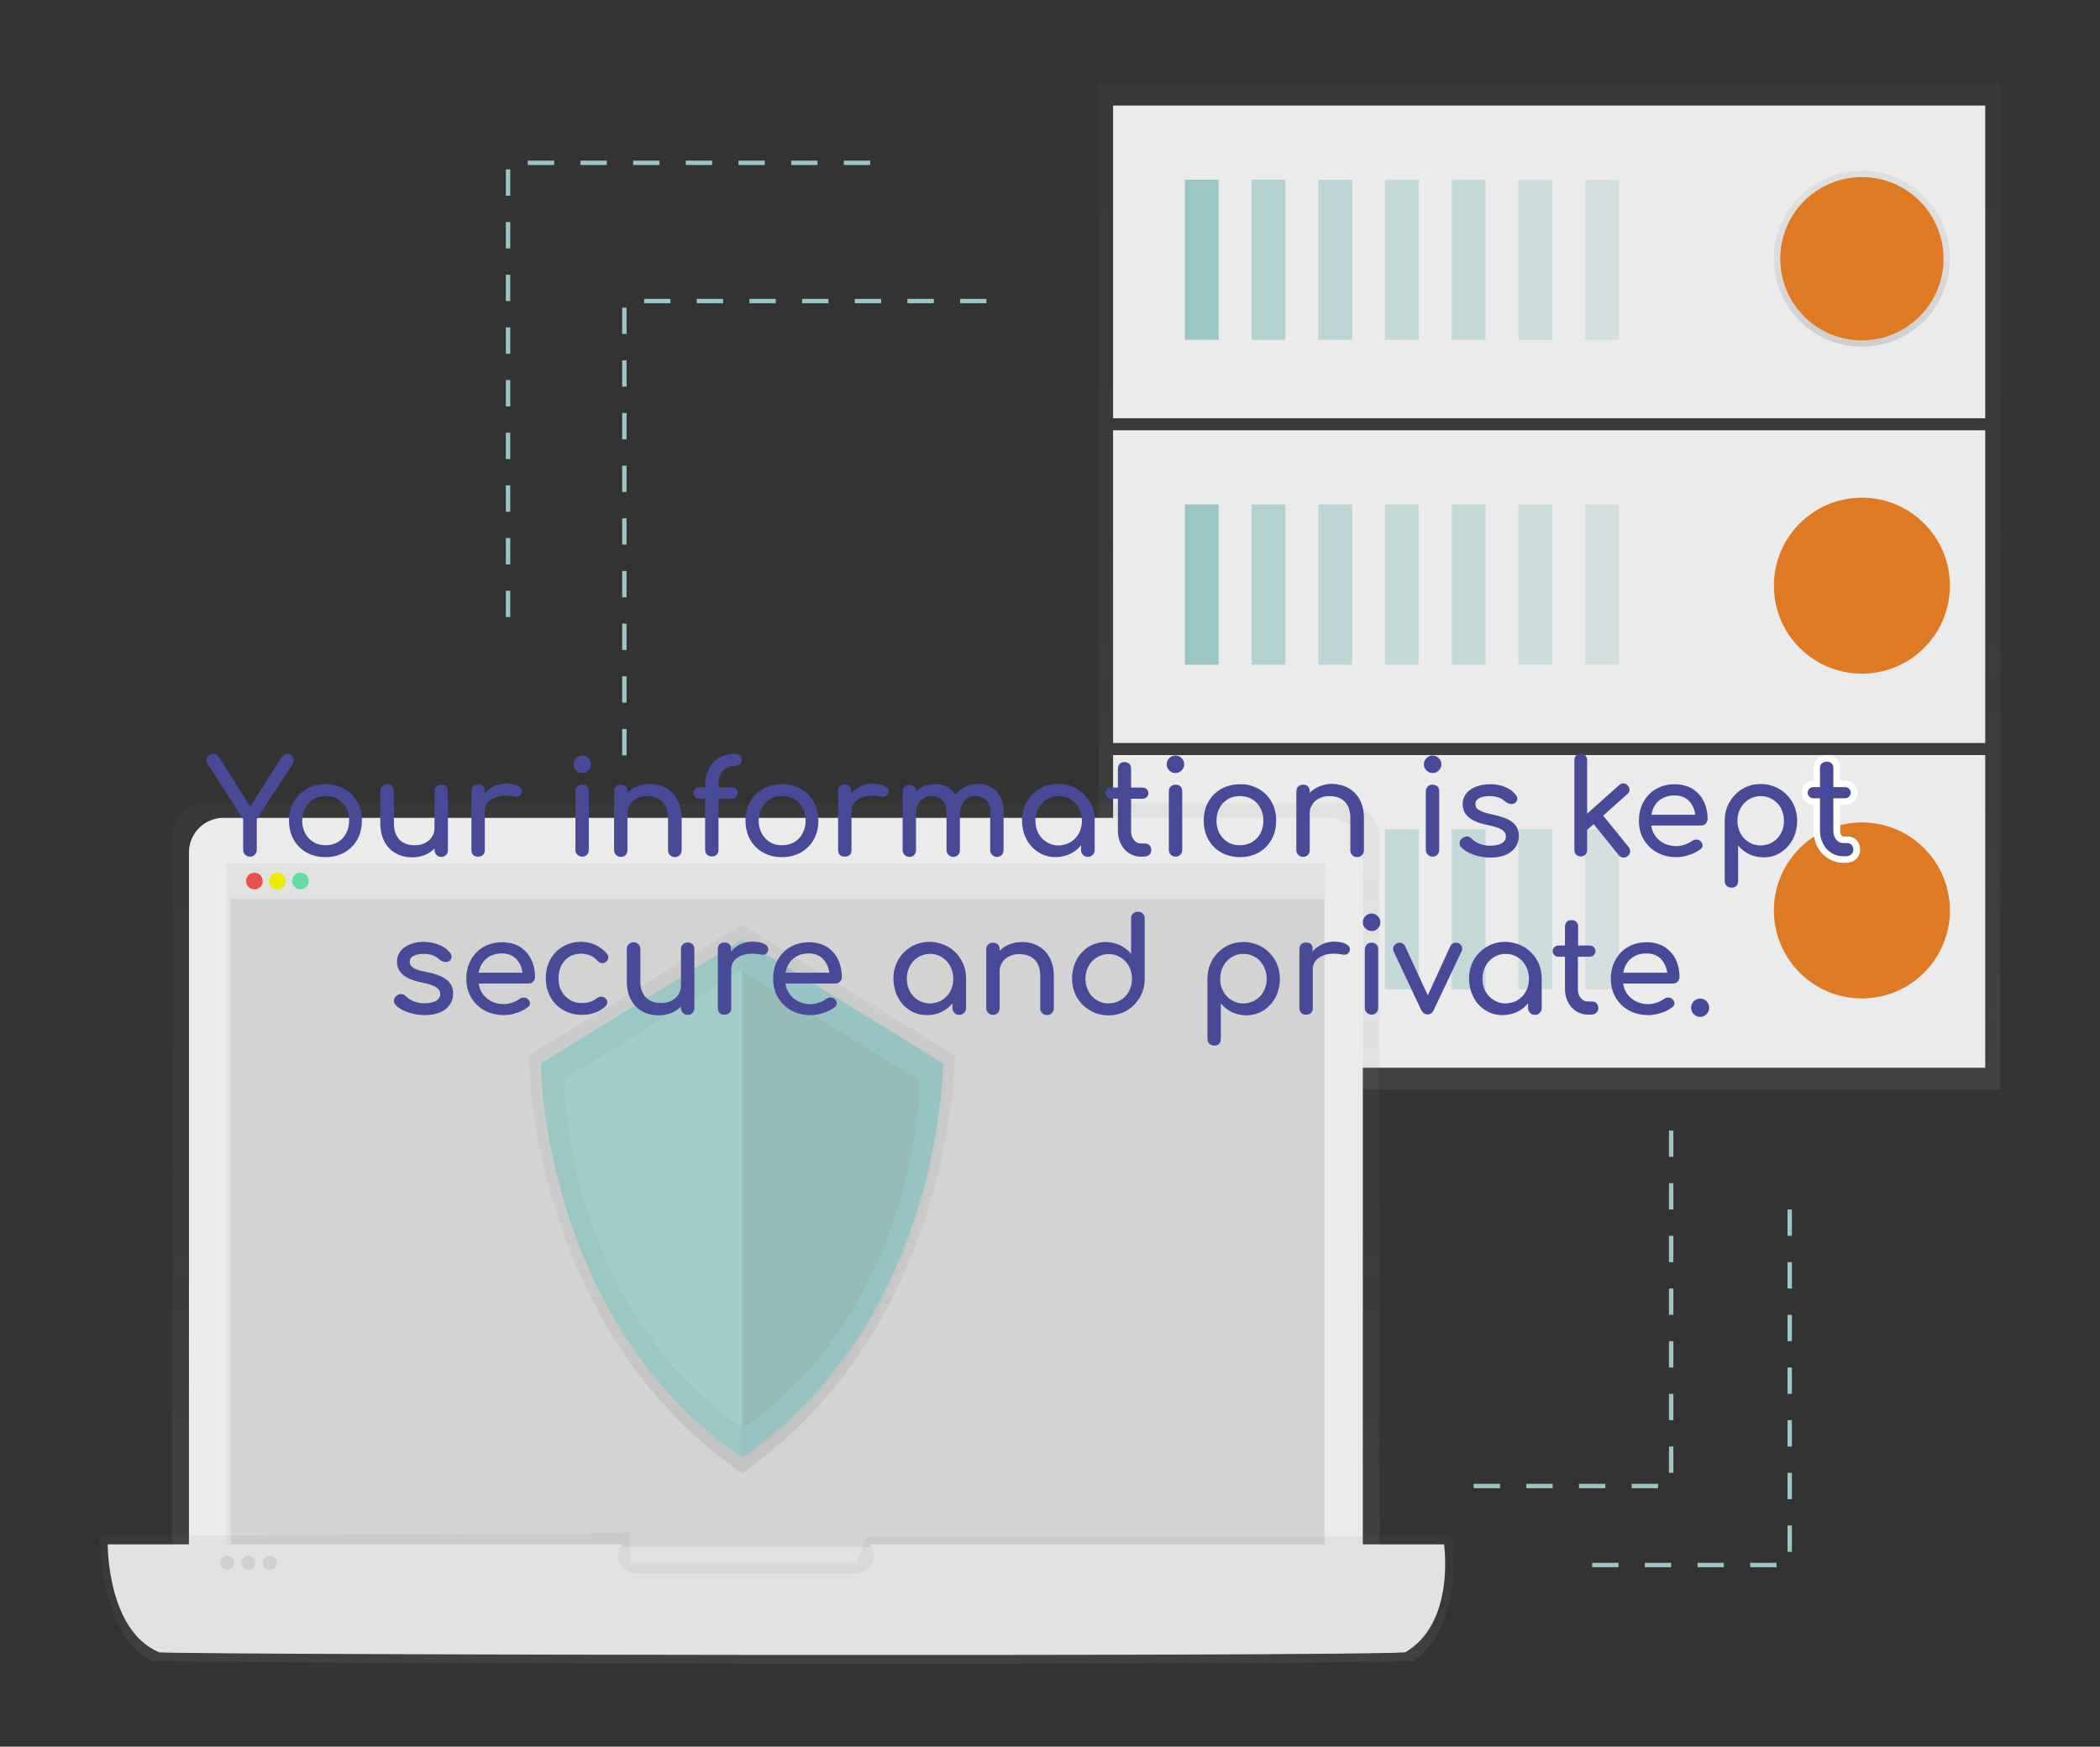 <?xml version="1.0" encoding="utf-8"?>
<!-- Generator: Adobe Illustrator 22.1.0, SVG Export Plug-In . SVG Version: 6.00 Build 0)  -->
<svg version="1.1" id="_x34_687a0c2-bd42-4093-8bbc-92d10a889ded"
	 xmlns="http://www.w3.org/2000/svg" xmlns:xlink="http://www.w3.org/1999/xlink" x="0px" y="0px" viewBox="0 0 956.9 796"
	 style="enable-background:new 0 0 956.9 796;" xml:space="preserve">
<rect x="0" y="0" width="956.9" height="796" fill="#333333" stroke="none"/>
<style type="text/css">
	.st0{display:none;fill:#484A97;}
	.st1{opacity:0.9;}
	.st2{opacity:0.8;}
	.st3{fill:url(#SVGID_1_);}
	.st4{fill:#FFFFFF;}
	.st5{fill:#A5D7D4;}
	.st6{opacity:0.7;}
	.st7{opacity:0.6;}
	.st8{opacity:0.5;}
	.st9{opacity:0.4;}
	.st10{opacity:0.3;}
	.st11{fill:#6C63FF;}
	.st12{fill:url(#SVGID_2_);}
	.st13{fill:#F28222;}
	.st14{fill:url(#SVGID_3_);}
	.st15{fill:#F5F5F5;}
	.st16{opacity:0.8;fill:#E0E0E0;enable-background:new    ;}
	.st17{fill:#FF5252;}
	.st18{fill:#FFFF00;}
	.st19{fill:#69F0AE;}
	.st20{fill:url(#SVGID_4_);}
	.st21{fill:#E0E0E0;}
	.st22{fill:url(#SVGID_5_);}
	.st23{opacity:5.000000e-02;fill:#6C80AA;enable-background:new    ;}
	.st24{fill:#AFDBD8;}
	.st25{opacity:8.000000e-02;enable-background:new    ;}
	.st26{fill:none;stroke:#A5D7D4;stroke-width:2;stroke-miterlimit:10;stroke-dasharray:12;}
	.st27{display:none;opacity:0.8;fill:#484A97;}
	.st28{fill:#484A97;}
</style>
<rect x="-20.4" y="-18.1" class="st0" width="990" height="832"/>
<g class="st1">
	<g class="st2">
		
			<linearGradient id="SVGID_1_" gradientUnits="userSpaceOnUse" x1="705.96" y1="301.095" x2="705.96" y2="759.815" gradientTransform="matrix(1 0 0 -1 0 797.63)">
			<stop  offset="0" style="stop-color:#808080;stop-opacity:0.25"/>
			<stop  offset="0.54" style="stop-color:#808080;stop-opacity:0.12"/>
			<stop  offset="1" style="stop-color:#808080;stop-opacity:0.1"/>
		</linearGradient>
		<rect x="500.5" y="37.8" class="st3" width="411" height="458.7"/>
	</g>
	<rect x="507.2" y="344.1" class="st4" width="397.4" height="142.5"/>
	<rect x="539.9" y="377.9" class="st5" width="15.4" height="73"/>
	<g class="st6">
		<rect x="570.3" y="377.9" class="st5" width="15.4" height="73"/>
	</g>
	<g class="st7">
		<rect x="600.7" y="377.9" class="st5" width="15.4" height="73"/>
	</g>
	<g class="st8">
		<rect x="631.1" y="377.9" class="st5" width="15.4" height="73"/>
	</g>
	<g class="st8">
		<rect x="661.5" y="377.9" class="st5" width="15.4" height="73"/>
	</g>
	<g class="st9">
		<rect x="691.9" y="377.9" class="st5" width="15.4" height="73"/>
	</g>
	<g class="st10">
		<rect x="722.3" y="377.9" class="st5" width="15.4" height="73"/>
	</g>
	<circle class="st11" cx="848.4" cy="413.9" r="37.2"/>
	<rect x="507.2" y="196.1" class="st4" width="397.4" height="142.5"/>
	<rect x="539.9" y="229.9" class="st5" width="15.4" height="73"/>
	<g class="st6">
		<rect x="570.3" y="229.9" class="st5" width="15.4" height="73"/>
	</g>
	<g class="st7">
		<rect x="600.7" y="229.9" class="st5" width="15.4" height="73"/>
	</g>
	<g class="st8">
		<rect x="631.1" y="229.9" class="st5" width="15.4" height="73"/>
	</g>
	<g class="st8">
		<rect x="661.5" y="229.9" class="st5" width="15.4" height="73"/>
	</g>
	<g class="st9">
		<rect x="691.9" y="229.9" class="st5" width="15.4" height="73"/>
	</g>
	<g class="st10">
		<rect x="722.3" y="229.9" class="st5" width="15.4" height="73"/>
	</g>
	<circle class="st11" cx="848.4" cy="265.9" r="37.2"/>
	<rect x="507.2" y="48.1" class="st4" width="397.4" height="142.5"/>
	<rect x="539.9" y="81.9" class="st5" width="15.4" height="73"/>
	<g class="st6">
		<rect x="570.3" y="81.9" class="st5" width="15.4" height="73"/>
	</g>
	<g class="st7">
		<rect x="600.7" y="81.9" class="st5" width="15.4" height="73"/>
	</g>
	<g class="st8">
		<rect x="631.1" y="81.9" class="st5" width="15.4" height="73"/>
	</g>
	<g class="st8">
		<rect x="661.5" y="81.9" class="st5" width="15.4" height="73"/>
	</g>
	<g class="st9">
		<rect x="691.9" y="81.9" class="st5" width="15.4" height="73"/>
	</g>
	<g class="st10">
		<rect x="722.3" y="81.9" class="st5" width="15.4" height="73"/>
	</g>
	
		<linearGradient id="SVGID_2_" gradientUnits="userSpaceOnUse" x1="848.4" y1="639.675" x2="848.4" y2="719.795" gradientTransform="matrix(1 0 0 -1 0 797.63)">
		<stop  offset="0" style="stop-color:#808080;stop-opacity:0.25"/>
		<stop  offset="0.54" style="stop-color:#808080;stop-opacity:0.12"/>
		<stop  offset="1" style="stop-color:#808080;stop-opacity:0.1"/>
	</linearGradient>
	<circle class="st12" cx="848.4" cy="117.9" r="40.1"/>
	<circle class="st13" cx="848.4" cy="266.9" r="40.1"/>
	<circle class="st13" cx="848.4" cy="414.9" r="40.1"/>
	<circle class="st13" cx="848.4" cy="117.9" r="37.2"/>
	<g class="st2">
		
			<linearGradient id="SVGID_3_" gradientUnits="userSpaceOnUse" x1="520.56" y1="-25.365" x2="520.56" y2="341.615" gradientTransform="matrix(1 0 0 -1 -167 707.82)">
			<stop  offset="0" style="stop-color:#808080;stop-opacity:0.25"/>
			<stop  offset="0.54" style="stop-color:#808080;stop-opacity:0.12"/>
			<stop  offset="1" style="stop-color:#808080;stop-opacity:0.1"/>
		</linearGradient>
		<path class="st14" d="M628.6,733.2H78.5V382c0-8.7,7.1-15.8,15.8-15.8h518.4c8.7,0,15.8,7.1,15.8,15.8L628.6,733.2z"/>
	</g>
	<path class="st4" d="M101.9,372.7h503.3c8.7,0,15.8,7.1,15.8,15.8v344.7l0,0H86.1l0,0V388.5C86.1,379.7,93.2,372.7,101.9,372.7z"/>
	<rect x="103.3" y="393.6" class="st15" width="500.5" height="328.3"/>
	<rect x="105.2" y="409.6" class="st16" width="498.3" height="295.3"/>
	<rect x="105.2" y="393.9" class="st15" width="498.3" height="15.7"/>
	<circle class="st17" cx="115.9" cy="401.5" r="3.8"/>
	<circle class="st18" cx="126.4" cy="401.5" r="3.8"/>
	<circle class="st19" cx="136.9" cy="401.5" r="3.8"/>
	<g class="st2">
		
			<linearGradient id="SVGID_4_" gradientUnits="userSpaceOnUse" x1="520.96" y1="-50.367" x2="520.96" y2="9.305" gradientTransform="matrix(1 0 0 -1 -167 707.82)">
			<stop  offset="0" style="stop-color:#808080;stop-opacity:0.25"/>
			<stop  offset="0.54" style="stop-color:#808080;stop-opacity:0.12"/>
			<stop  offset="1" style="stop-color:#808080;stop-opacity:0.1"/>
		</linearGradient>
		<path class="st20" d="M644,756.8c-30.6,2.3-556.5,1.4-574.8,0c-24.1-11.6-23.7-56.7-23.7-56.7l241.1-1.6l0.8,13.7h103.2l4-12.1
			h267.3C661.9,700.1,667.2,741.5,644,756.8z"/>
	</g>
	<path class="st15" d="M658,703.8H396c2.9,3.3,2.6,8.4-0.7,11.3c-1.5,1.3-3.4,2-5.4,2h-100c-4.4,0.1-8.1-3.5-8.1-7.9
		c0-2,0.7-3.9,2-5.4H49.1c0,0-0.4,39.1,23.4,49.2c18.1,1.2,537.6,2,567.8,0C663.3,739.6,658,703.8,658,703.8z"/>
	<circle class="st21" cx="103.5" cy="712.2" r="3.2"/>
	<circle class="st21" cx="113.2" cy="712.2" r="3.2"/>
	<circle class="st21" cx="122.9" cy="712.2" r="3.2"/>
	<g class="st6">
		
			<linearGradient id="SVGID_5_" gradientUnits="userSpaceOnUse" x1="505.01" y1="36.515" x2="505.01" y2="286.635" gradientTransform="matrix(1 0 0 -1 -167 707.82)">
			<stop  offset="0" style="stop-color:#808080;stop-opacity:0.25"/>
			<stop  offset="0.54" style="stop-color:#808080;stop-opacity:0.12"/>
			<stop  offset="1" style="stop-color:#808080;stop-opacity:0.1"/>
		</linearGradient>
		<path class="st22" d="M338,421.2l-97.1,59.7c0,0,0,123.2,97.1,190.4c97.1-67.2,97.1-190.4,97.1-190.4L338,421.2z"/>
	</g>
	<path class="st5" d="M338,428.2l-91.5,56.4c0,0,0,116.3,91.6,179.7c91.6-63.4,91.6-179.7,91.6-179.7L338,428.2z"/>
	<path class="st23" d="M339.6,428.2l-1.6,1v234l1.6,1.1c91.6-63.4,91.6-179.7,91.6-179.7L339.6,428.2z"/>
	<path class="st24" d="M338,441.9l-81,49.9c0,0,0,102.8,81,158.9c81-56.1,81-158.9,81-158.9L338,441.9z"/>
	<path class="st25" d="M338,442.2V651c81-56.1,81-158.9,81-158.9L338,442.2z"/>
	<polyline class="st26" points="284.5,344.2 284.5,137.2 455.5,137.2 	"/>
	<polyline class="st26" points="231.5,281.2 231.5,74.2 402.5,74.2 	"/>
	<polyline class="st26" points="761.5,515.2 761.5,677.2 671.5,677.2 	"/>
	<polyline class="st26" points="815.5,551.2 815.5,713.2 725.5,713.2 	"/>
</g>
<rect x="-16.5" y="-18" class="st27" width="990" height="832"/>
<g>
	<g>
		<path class="st28" d="M133,344.4c0.5,0.6,0.8,1.2,0.8,2c0,0.7-0.2,1.3-0.6,2L117,373.3v14c0,0.9-0.3,1.6-0.9,2.2
			c-0.6,0.6-1.3,0.9-2.2,0.9c-0.8,0-1.6-0.3-2.2-0.9s-0.9-1.3-0.9-2.2v-14l-16-24.9c-0.4-0.7-0.7-1.3-0.7-1.9c0-0.8,0.3-1.5,0.9-2.1
			c0.6-0.6,1.4-0.8,2.2-0.8c0.6,0,1.2,0.1,1.6,0.4c0.4,0.3,0.8,0.7,1.2,1.3l14,22.3l14.3-22.5c0.6-1,1.6-1.5,2.8-1.5
			C131.9,343.5,132.5,343.8,133,344.4z"/>
	</g>
	<g>
		<path class="st28" d="M156.9,359.5c2.5,1.4,4.5,3.4,5.9,5.9c1.4,2.5,2.1,5.4,2.1,8.6c0,3.2-0.7,6.1-2.1,8.6
			c-1.4,2.5-3.4,4.5-5.9,5.9c-2.5,1.4-5.4,2.1-8.6,2.1c-3.2,0-6.1-0.7-8.6-2.1c-2.5-1.4-4.5-3.4-5.9-5.9c-1.4-2.5-2.1-5.4-2.1-8.6
			c0-3.2,0.7-6.1,2.1-8.6c1.4-2.5,3.4-4.5,5.9-5.9c2.5-1.4,5.4-2.1,8.6-2.1C151.5,357.3,154.4,358.1,156.9,359.5z M142.9,364.2
			c-1.6,1-2.9,2.3-3.8,4c-0.9,1.7-1.4,3.7-1.4,5.8c0,2.2,0.5,4.1,1.4,5.8c0.9,1.7,2.2,3,3.8,4s3.5,1.4,5.5,1.4c2,0,3.9-0.5,5.5-1.4
			s2.9-2.3,3.8-4c0.9-1.7,1.4-3.6,1.4-5.8c0-2.2-0.4-4.1-1.4-5.8c-0.9-1.7-2.2-3.1-3.8-4c-1.6-1-3.5-1.4-5.5-1.4
			C146.3,362.7,144.5,363.2,142.9,364.2z"/>
	</g>
	<g>
		<path class="st28" d="M203.3,358.4c0.6,0.6,0.8,1.3,0.8,2.2v26.8c0,0.9-0.3,1.6-0.8,2.2c-0.6,0.6-1.3,0.9-2.2,0.9
			c-0.9,0-1.6-0.3-2.2-0.9c-0.6-0.6-0.9-1.3-0.9-2.2v-0.7c-1.3,1.3-2.8,2.3-4.6,3c-1.8,0.7-3.6,1-5.6,1c-2.8,0-5.2-0.6-7.4-1.8
			c-2.2-1.2-3.9-2.9-5.2-5.3c-1.2-2.3-1.9-5.1-1.9-8.3v-14.8c0-0.9,0.3-1.6,0.9-2.2c0.6-0.6,1.3-0.9,2.2-0.9c0.9,0,1.6,0.3,2.2,0.9
			c0.6,0.6,0.9,1.3,0.9,2.2v14.8c0,3.2,0.9,5.7,2.6,7.4c1.7,1.7,4,2.5,6.9,2.5c1.7,0,3.2-0.3,4.6-1c1.4-0.7,2.5-1.6,3.2-2.8
			c0.8-1.2,1.2-2.5,1.2-3.9v-16.9c0-0.9,0.3-1.7,0.9-2.2c0.6-0.6,1.3-0.8,2.2-0.8C202,357.5,202.7,357.8,203.3,358.4z"/>
	</g>
	<g>
		<path class="st28" d="M236,358.2c1.2,0.6,1.8,1.4,1.8,2.4c0,0.3,0,0.5-0.1,0.6c-0.4,1.3-1.2,1.9-2.4,1.9c-0.2,0-0.5,0-0.9-0.1
			c-1.6-0.3-2.9-0.4-3.9-0.4c-2.9,0-5.2,0.7-7,2c-1.8,1.3-2.6,3.1-2.6,5.3v17.5c0,1-0.3,1.7-0.8,2.2c-0.5,0.5-1.3,0.8-2.3,0.8
			c-1,0-1.7-0.2-2.2-0.8c-0.5-0.5-0.8-1.2-0.8-2.3v-26.8c0-1,0.3-1.7,0.8-2.2c0.5-0.5,1.3-0.8,2.2-0.8c2,0,3,1,3,3v1.1
			c1.2-1.4,2.7-2.5,4.4-3.3c1.8-0.8,3.6-1.2,5.6-1.2C233.1,357.2,234.8,357.5,236,358.2z"/>
	</g>
	<g>
		<path class="st28" d="M268.1,345.5c0.8,0.8,1.2,1.7,1.2,2.8s-0.4,2-1.2,2.8c-0.8,0.8-1.7,1.2-2.8,1.2s-2-0.4-2.8-1.2
			c-0.8-0.8-1.2-1.7-1.2-2.8s0.4-2,1.2-2.8c0.8-0.8,1.7-1.2,2.8-1.2S267.3,344.7,268.1,345.5z M263.1,358.4c0.6-0.6,1.3-0.8,2.2-0.8
			c0.9,0,1.7,0.3,2.2,0.8c0.6,0.6,0.8,1.3,0.8,2.2v26.7c0,0.9-0.3,1.6-0.8,2.2c-0.6,0.6-1.3,0.9-2.2,0.9c-0.9,0-1.6-0.3-2.2-0.9
			c-0.6-0.6-0.9-1.3-0.9-2.2v-26.7C262.2,359.7,262.5,359,263.1,358.4z"/>
	</g>
	<g>
		<path class="st28" d="M303.5,359.1c2.2,1.2,3.9,3,5.2,5.3c1.2,2.3,1.9,5.1,1.9,8.3v14.8c0,0.9-0.3,1.6-0.9,2.2
			c-0.6,0.6-1.3,0.9-2.2,0.9c-0.9,0-1.6-0.3-2.2-0.9c-0.6-0.6-0.9-1.3-0.9-2.2v-14.8c0-3.2-0.9-5.7-2.6-7.4
			c-1.7-1.7-4.1-2.5-6.9-2.5c-1.7,0-3.2,0.3-4.6,1c-1.4,0.7-2.5,1.6-3.2,2.8c-0.8,1.2-1.2,2.5-1.2,3.9v16.9c0,0.9-0.3,1.6-0.8,2.2
			c-0.6,0.6-1.3,0.9-2.2,0.9c-0.9,0-1.6-0.3-2.2-0.9c-0.6-0.6-0.9-1.3-0.9-2.2v-26.8c0-0.9,0.3-1.7,0.9-2.2c0.6-0.6,1.3-0.8,2.2-0.8
			c0.9,0,1.7,0.3,2.2,0.8c0.6,0.6,0.8,1.3,0.8,2.2v0.7c1.3-1.3,2.8-2.3,4.6-3c1.8-0.7,3.6-1.1,5.6-1.1
			C298.8,357.3,301.3,357.9,303.5,359.1z"/>
	</g>
	<g>
		<path class="st28" d="M329.4,351.3c-1.4,1.5-2,3.4-2,5.9v1.6h6.1c0.8,0,1.5,0.2,2,0.7c0.5,0.5,0.8,1.1,0.8,1.9
			c0,0.7-0.3,1.3-0.8,1.8c-0.5,0.5-1.2,0.7-2,0.7h-6.1v23.4c0,0.9-0.3,1.7-0.8,2.2c-0.6,0.6-1.3,0.8-2.3,0.8c-0.8,0-1.5-0.3-2.1-0.8
			c-0.6-0.6-0.9-1.3-0.9-2.2v-23.4h-2.6c-0.8,0-1.5-0.2-2-0.7c-0.5-0.5-0.8-1.1-0.8-1.8c0-0.8,0.3-1.4,0.8-1.9
			c0.5-0.5,1.2-0.7,2-0.7h2.6v-1c0-2.8,0.6-5.3,1.7-7.5c1.1-2.1,2.7-3.8,4.8-5c2.1-1.2,4.4-1.8,7.1-1.8c0.9,0,1.6,0.3,2.2,0.8
			c0.6,0.5,0.9,1.2,0.9,2c0,0.8-0.3,1.5-0.9,2c-0.6,0.5-1.3,0.8-2.2,0.8C332.6,349.1,330.8,349.8,329.4,351.3z"/>
	</g>
	<g>
		<path class="st28" d="M364.9,359.5c2.5,1.4,4.5,3.4,5.9,5.9c1.4,2.5,2.1,5.4,2.1,8.6c0,3.2-0.7,6.1-2.1,8.6
			c-1.4,2.5-3.4,4.5-5.9,5.9c-2.5,1.4-5.4,2.1-8.6,2.1c-3.2,0-6.1-0.7-8.6-2.1c-2.5-1.4-4.5-3.4-5.9-5.9c-1.4-2.5-2.1-5.4-2.1-8.6
			c0-3.2,0.7-6.1,2.1-8.6c1.4-2.5,3.4-4.5,5.9-5.9c2.5-1.4,5.4-2.1,8.6-2.1C359.5,357.3,362.4,358.1,364.9,359.5z M350.9,364.2
			c-1.6,1-2.9,2.3-3.8,4c-0.9,1.7-1.4,3.7-1.4,5.8c0,2.2,0.5,4.1,1.4,5.8c0.9,1.7,2.2,3,3.8,4s3.5,1.4,5.5,1.4c2,0,3.9-0.5,5.5-1.4
			s2.9-2.3,3.8-4c0.9-1.7,1.4-3.6,1.4-5.8c0-2.2-0.4-4.1-1.4-5.8c-0.9-1.7-2.2-3.1-3.8-4c-1.6-1-3.5-1.4-5.5-1.4
			C354.3,362.7,352.5,363.2,350.9,364.2z"/>
	</g>
	<g>
		<path class="st28" d="M403.1,358.2c1.2,0.6,1.8,1.4,1.8,2.4c0,0.3,0,0.5-0.1,0.6c-0.4,1.3-1.2,1.9-2.4,1.9c-0.2,0-0.5,0-0.9-0.1
			c-1.6-0.3-2.9-0.4-3.9-0.4c-2.9,0-5.2,0.7-7,2c-1.8,1.3-2.6,3.1-2.6,5.3v17.5c0,1-0.3,1.7-0.8,2.2c-0.5,0.5-1.3,0.8-2.3,0.8
			c-1,0-1.7-0.2-2.2-0.8c-0.5-0.5-0.8-1.2-0.8-2.3v-26.8c0-1,0.3-1.7,0.8-2.2c0.5-0.5,1.3-0.8,2.2-0.8c2,0,3,1,3,3v1.1
			c1.2-1.4,2.7-2.5,4.4-3.3c1.8-0.8,3.6-1.2,5.6-1.2C400.2,357.2,401.9,357.5,403.1,358.2z"/>
	</g>
	<g>
		<path class="st28" d="M454.1,360.7c2.1,2.3,3.2,5.5,3.2,9.5v17.2c0,0.9-0.3,1.6-0.8,2.2c-0.6,0.6-1.3,0.9-2.2,0.9
			c-0.9,0-1.6-0.3-2.2-0.9c-0.6-0.6-0.9-1.3-0.9-2.2v-17.2c0-2.4-0.6-4.3-1.8-5.5c-1.2-1.3-2.8-1.9-4.9-1.9c-2.1,0-3.8,0.7-5.1,2.2
			c-1.3,1.4-2,3.3-2,5.5v16.9c0,0.9-0.3,1.6-0.8,2.2c-0.6,0.6-1.3,0.9-2.2,0.9c-0.9,0-1.6-0.3-2.2-0.9c-0.6-0.6-0.9-1.3-0.9-2.2
			v-17.2c0-2.4-0.6-4.3-1.8-5.5c-1.2-1.3-2.9-1.9-4.9-1.9c-2.1,0-3.9,0.7-5.2,2.2c-1.3,1.4-2,3.3-2,5.5v16.9c0,0.9-0.3,1.6-0.8,2.2
			c-0.6,0.6-1.3,0.9-2.2,0.9c-0.9,0-1.6-0.3-2.2-0.9c-0.6-0.6-0.9-1.3-0.9-2.2v-26.7c0-0.9,0.3-1.7,0.9-2.2c0.6-0.6,1.3-0.8,2.2-0.8
			c0.9,0,1.6,0.3,2.2,0.8c0.6,0.5,0.9,1.3,0.9,2.1c1-1,2.3-1.9,3.7-2.4c1.4-0.6,3-0.9,4.7-0.9c2,0,3.9,0.4,5.5,1.2
			c1.6,0.8,2.9,2,4,3.5c1.2-1.5,2.7-2.6,4.5-3.5c1.8-0.8,3.8-1.3,6-1.3C449.1,357.3,452,358.4,454.1,360.7z"/>
	</g>
	<g>
		<path class="st28" d="M490.7,359.5c2.5,1.5,4.5,3.5,5.9,6c1.5,2.5,2.2,5.4,2.2,8.5v13.4c0,0.9-0.3,1.6-0.9,2.2
			c-0.6,0.6-1.3,0.9-2.2,0.9s-1.6-0.3-2.2-0.9c-0.6-0.6-0.9-1.3-0.9-2.2v-2.2c-1.4,1.7-3.1,3.1-5.1,4s-4.2,1.4-6.5,1.4
			c-2.9,0-5.5-0.7-7.8-2.2s-4.2-3.4-5.5-6c-1.3-2.5-2-5.4-2-8.5s0.7-5.9,2.2-8.5c1.4-2.5,3.4-4.5,6-6c2.5-1.5,5.3-2.2,8.4-2.2
			C485.4,357.3,488.2,358.1,490.7,359.5z M487.8,383.8c1.6-1,2.9-2.3,3.8-4c0.9-1.7,1.4-3.6,1.4-5.7c0-2.1-0.5-4-1.4-5.8
			c-0.9-1.7-2.2-3.1-3.8-4c-1.6-1-3.4-1.5-5.4-1.5c-2,0-3.8,0.5-5.4,1.5c-1.6,1-2.9,2.3-3.8,4c-0.9,1.7-1.4,3.6-1.4,5.8
			c0,2.1,0.5,4,1.4,5.7c0.9,1.7,2.2,3,3.8,4c1.6,1,3.4,1.5,5.4,1.5C484.3,385.2,486.1,384.8,487.8,383.8z"/>
	</g>
	<g>
		<path class="st28" d="M523.8,385.2c0.5,0.6,0.8,1.3,0.8,2.2c0,0.9-0.3,1.6-1,2.2c-0.7,0.6-1.5,0.8-2.5,0.8h-1.1
			c-2,0-3.8-0.5-5.4-1.5s-2.9-2.4-3.8-4.2c-0.9-1.8-1.4-3.7-1.4-5.9v-14.8h-2.8c-0.8,0-1.5-0.2-2-0.7c-0.5-0.5-0.8-1.1-0.8-1.8
			c0-0.8,0.3-1.4,0.8-1.9c0.5-0.5,1.2-0.7,2-0.7h2.8v-8.6c0-0.9,0.3-1.6,0.8-2.2c0.6-0.6,1.3-0.8,2.2-0.8c0.9,0,1.6,0.3,2.2,0.8
			c0.6,0.6,0.8,1.3,0.8,2.2v8.6h5.1c0.8,0,1.5,0.2,2,0.7c0.5,0.5,0.8,1.1,0.8,1.9c0,0.7-0.3,1.3-0.8,1.8c-0.5,0.5-1.2,0.7-2,0.7
			h-5.1v14.8c0,1.6,0.4,2.9,1.3,4s2,1.6,3.2,1.6h2C522.6,384.4,523.3,384.7,523.8,385.2z"/>
	</g>
	<g>
		<path class="st28" d="M538.4,345.5c0.8,0.8,1.2,1.7,1.2,2.8s-0.4,2-1.2,2.8c-0.8,0.8-1.7,1.2-2.8,1.2c-1.1,0-2-0.4-2.8-1.2
			c-0.8-0.8-1.2-1.7-1.2-2.8s0.4-2,1.2-2.8c0.8-0.8,1.7-1.2,2.8-1.2C536.7,344.3,537.7,344.7,538.4,345.5z M533.5,358.4
			c0.6-0.6,1.3-0.8,2.2-0.8c0.9,0,1.7,0.3,2.2,0.8c0.6,0.6,0.8,1.3,0.8,2.2v26.7c0,0.9-0.3,1.6-0.8,2.2c-0.6,0.6-1.3,0.9-2.2,0.9
			c-0.9,0-1.6-0.3-2.2-0.9c-0.6-0.6-0.9-1.3-0.9-2.2v-26.7C532.6,359.7,532.9,359,533.5,358.4z"/>
	</g>
	<g>
		<path class="st28" d="M573.5,359.5c2.5,1.4,4.5,3.4,5.9,5.9c1.4,2.5,2.1,5.4,2.1,8.6c0,3.2-0.7,6.1-2.1,8.6s-3.4,4.5-5.8,5.9
			c-2.5,1.4-5.4,2.1-8.5,2.1c-3.2,0-6.1-0.7-8.6-2.1c-2.5-1.4-4.5-3.4-5.9-5.9c-1.4-2.5-2.1-5.4-2.1-8.6c0-3.2,0.7-6.1,2.1-8.6
			c1.4-2.5,3.4-4.5,5.9-5.9c2.5-1.4,5.4-2.1,8.6-2.1C568.2,357.3,571,358.1,573.5,359.5z M559.5,364.2c-1.6,1-2.9,2.3-3.8,4
			c-0.9,1.7-1.4,3.7-1.4,5.8c0,2.2,0.5,4.1,1.4,5.8c0.9,1.7,2.2,3,3.8,4s3.5,1.4,5.5,1.4s3.9-0.5,5.5-1.4c1.6-1,2.9-2.3,3.8-4
			c0.9-1.7,1.4-3.6,1.4-5.8c0-2.2-0.5-4.1-1.4-5.8c-0.9-1.7-2.2-3.1-3.8-4c-1.6-1-3.4-1.4-5.5-1.4S561.1,363.2,559.5,364.2z"/>
	</g>
	<g>
		<path class="st28" d="M614.4,359.1c2.2,1.2,3.9,3,5.2,5.3c1.2,2.3,1.9,5.1,1.9,8.3v14.8c0,0.9-0.3,1.6-0.9,2.2
			c-0.6,0.6-1.3,0.9-2.2,0.9c-0.9,0-1.6-0.3-2.2-0.9c-0.6-0.6-0.9-1.3-0.9-2.2v-14.8c0-3.2-0.9-5.7-2.6-7.4c-1.7-1.7-4-2.5-6.9-2.5
			c-1.7,0-3.2,0.3-4.6,1c-1.4,0.7-2.5,1.6-3.2,2.8c-0.8,1.2-1.2,2.5-1.2,3.9v16.9c0,0.9-0.3,1.6-0.8,2.2c-0.6,0.6-1.3,0.9-2.2,0.9
			c-0.9,0-1.6-0.3-2.2-0.9c-0.6-0.6-0.9-1.3-0.9-2.2v-26.8c0-0.9,0.3-1.7,0.9-2.2c0.6-0.6,1.3-0.8,2.2-0.8c0.9,0,1.7,0.3,2.2,0.8
			c0.6,0.6,0.8,1.3,0.8,2.2v0.7c1.3-1.3,2.8-2.3,4.6-3c1.8-0.7,3.6-1.1,5.6-1.1C609.7,357.3,612.2,357.9,614.4,359.1z"/>
	</g>
	<g>
		<path class="st28" d="M655.6,345.5c0.8,0.8,1.2,1.7,1.2,2.8s-0.4,2-1.2,2.8c-0.8,0.8-1.7,1.2-2.8,1.2c-1.1,0-2-0.4-2.8-1.2
			c-0.8-0.8-1.2-1.7-1.2-2.8s0.4-2,1.2-2.8c0.8-0.8,1.7-1.2,2.8-1.2C653.9,344.3,654.8,344.7,655.6,345.5z M650.6,358.4
			c0.6-0.6,1.3-0.8,2.2-0.8c0.9,0,1.7,0.3,2.2,0.8c0.6,0.6,0.8,1.3,0.8,2.2v26.7c0,0.9-0.3,1.6-0.8,2.2c-0.6,0.6-1.3,0.9-2.2,0.9
			c-0.9,0-1.6-0.3-2.2-0.9c-0.6-0.6-0.9-1.3-0.9-2.2v-26.7C649.7,359.7,650,359,650.6,358.4z"/>
	</g>
	<g>
		<path class="st28" d="M685.7,358.6c2.1,0.8,3.7,2,4.9,3.5c0.5,0.6,0.8,1.3,0.8,1.9c0,0.7-0.3,1.3-1,1.9c-0.4,0.3-1,0.5-1.7,0.5
			c-1,0-2-0.4-2.8-1.1c-1-0.9-2.1-1.6-3.2-1.9c-1.1-0.4-2.5-0.6-4.1-0.6c-1.8,0-3.4,0.3-4.5,0.9c-1.2,0.6-1.8,1.5-1.8,2.6
			c0,0.8,0.2,1.5,0.6,2c0.4,0.5,1.2,1,2.3,1.5c1.1,0.5,2.7,0.9,4.9,1.4c4.4,0.9,7.4,2.1,9.3,3.7s2.7,3.6,2.7,6.1
			c0,1.8-0.5,3.5-1.5,5c-1,1.5-2.5,2.7-4.4,3.5c-1.9,0.9-4.3,1.3-7,1.3c-2.7,0-5.3-0.4-7.7-1.3c-2.4-0.8-4.3-1.9-5.6-3.3
			c-0.5-0.5-0.8-1.1-0.8-1.9c0-1,0.4-1.7,1.2-2.3c0.8-0.6,1.5-0.8,2.1-0.8c0.8,0,1.6,0.4,2.3,1.1c0.8,0.8,1.9,1.6,3.4,2.2
			c1.5,0.6,3.1,0.9,4.9,0.9c2.3,0,4.1-0.4,5.3-1.1c1.3-0.8,1.9-1.8,1.9-3.1c0-1.2-0.6-2.3-1.9-3.1c-1.2-0.8-3.3-1.5-6.3-2.1
			c-7.7-1.5-11.5-4.6-11.5-9.5c0-2,0.6-3.6,1.7-5c1.2-1.4,2.7-2.4,4.6-3.1c1.9-0.7,3.9-1,6-1C681.4,357.3,683.7,357.8,685.7,358.6z"
			/>
	</g>
	<g>
		<path class="st28" d="M742.8,387.9c0,0.9-0.4,1.6-1.1,2.2c-0.6,0.5-1.2,0.7-1.9,0.7c-0.9,0-1.6-0.4-2.2-1.1l-11.4-14.1l-3,2.6v9.2
			c0,0.9-0.3,1.6-0.8,2.1s-1.3,0.8-2.1,0.8s-1.6-0.3-2.1-0.8s-0.8-1.2-0.8-2.1v-41c0-0.9,0.3-1.6,0.8-2.1s1.3-0.8,2.1-0.8
			s1.6,0.3,2.1,0.8s0.8,1.3,0.8,2.1v24.4l14.6-13c0.5-0.5,1.1-0.8,1.9-0.8c0.8,0,1.5,0.3,2,1c0.5,0.5,0.8,1.1,0.8,1.9
			c0,0.8-0.3,1.5-1,2l-11,9.8l11.6,14.3C742.6,386.6,742.8,387.2,742.8,387.9z"/>
	</g>
	<g>
		<path class="st28" d="M777.2,375.4c-0.5,0.5-1.2,0.8-2,0.8h-22.8c0.4,2.8,1.7,5.1,3.8,6.8c2.1,1.7,4.7,2.6,7.7,2.6
			c1.2,0,2.4-0.2,3.8-0.7c1.3-0.4,2.4-1,3.2-1.6c0.6-0.4,1.2-0.7,2-0.7s1.4,0.2,1.8,0.6c0.7,0.6,1.1,1.3,1.1,2c0,0.7-0.3,1.3-1,1.8
			c-1.4,1.1-3.1,2-5.1,2.6c-2,0.7-4,1-5.8,1c-3.3,0-6.2-0.7-8.8-2.1c-2.6-1.4-4.6-3.4-6.1-5.9c-1.5-2.5-2.2-5.4-2.2-8.6
			c0-3.2,0.7-6.1,2.1-8.6c1.4-2.5,3.3-4.5,5.8-5.9c2.5-1.4,5.3-2.1,8.4-2.1c3.1,0,5.7,0.7,8,2c2.2,1.4,4,3.3,5.2,5.7
			c1.2,2.4,1.8,5.2,1.8,8.4C778,374.2,777.7,374.9,777.2,375.4z M755.9,364.9c-1.8,1.6-3,3.7-3.4,6.4h20c-0.4-2.7-1.4-4.8-3-6.4
			c-1.6-1.6-3.8-2.4-6.4-2.4C760.1,362.5,757.8,363.3,755.9,364.9z"/>
	</g>
	<g>
		<path class="st28" d="M810.7,359.5c2.5,1.5,4.5,3.5,6,6c1.4,2.5,2.2,5.4,2.2,8.5s-0.7,6-2,8.5c-1.3,2.5-3.2,4.5-5.5,6
			s-4.9,2.2-7.8,2.2c-2.3,0-4.5-0.5-6.5-1.4c-2-1-3.7-2.3-5.1-4v16.2c0,0.9-0.3,1.7-0.8,2.2c-0.6,0.6-1.3,0.8-2.2,0.8
			c-0.9,0-1.6-0.3-2.2-0.8c-0.6-0.6-0.9-1.3-0.9-2.2V374c0-3.1,0.7-5.9,2.2-8.5c1.5-2.5,3.4-4.5,5.9-6c2.5-1.5,5.3-2.2,8.4-2.2
			C805.4,357.3,808.2,358.1,810.7,359.5z M807.7,383.8c1.6-1,2.9-2.3,3.8-4c0.9-1.7,1.4-3.6,1.4-5.7c0-2.1-0.5-4-1.4-5.8
			c-0.9-1.7-2.2-3.1-3.8-4c-1.6-1-3.4-1.5-5.4-1.5c-2,0-3.8,0.5-5.4,1.5c-1.6,1-2.9,2.3-3.8,4c-0.9,1.7-1.4,3.6-1.4,5.8
			c0,2.1,0.5,4,1.4,5.7c0.9,1.7,2.2,3,3.8,4c1.6,1,3.4,1.5,5.4,1.5C804.3,385.2,806.1,384.8,807.7,383.8z"/>
	</g>
	<g>
		<path class="st28" d="M839.9,391.9c-2.2,0-4.3-0.6-6.2-1.8c-1.8-1.2-3.3-2.8-4.3-4.7c-1-2-1.6-4.2-1.6-6.6v-13.3h-1.3
			c-1.2,0-2.3-0.4-3.1-1.1c-0.8-0.8-1.3-1.8-1.3-2.9c0-1.2,0.4-2.3,1.3-3c0.8-0.7,1.8-1.1,3.1-1.1h1.3v-7.1c0-1.3,0.4-2.4,1.3-3.2
			s2-1.3,3.2-1.3c1.3,0,2.4,0.4,3.2,1.3c0.8,0.8,1.3,2,1.3,3.2v7.1h3.6c1.2,0,2.3,0.4,3.1,1.1c0.8,0.8,1.3,1.8,1.3,3
			c0,1.1-0.4,2.1-1.3,2.9c-0.8,0.7-1.8,1.1-3.1,1.1h-3.6v13.3c0,1.3,0.3,2.3,1,3.1c0.6,0.7,1.3,1.1,2.1,1.1h2c1.1,0,2.2,0.5,2.9,1.3
			c0.8,0.8,1.1,1.9,1.1,3.2c0,1.3-0.5,2.5-1.5,3.3c-0.9,0.8-2.1,1.2-3.5,1.2H839.9z"/>
		<path class="st4" d="M832.4,347.1c0.9,0,1.6,0.3,2.2,0.8c0.6,0.6,0.8,1.3,0.8,2.2v8.6h5.1c0.8,0,1.5,0.2,2,0.7
			c0.5,0.5,0.8,1.1,0.8,1.9c0,0.7-0.3,1.3-0.8,1.8c-0.5,0.5-1.2,0.7-2,0.7h-5.1v14.8c0,1.6,0.4,2.9,1.3,4s2,1.6,3.2,1.6h2
			c0.7,0,1.3,0.3,1.8,0.8c0.5,0.6,0.8,1.3,0.8,2.2c0,0.9-0.3,1.6-1,2.2c-0.7,0.6-1.5,0.8-2.5,0.8h-1.1c-2,0-3.8-0.5-5.4-1.5
			s-2.9-2.4-3.8-4.2c-0.9-1.8-1.4-3.7-1.4-5.9v-14.8h-2.8c-0.8,0-1.5-0.2-2-0.7c-0.5-0.5-0.8-1.1-0.8-1.8c0-0.8,0.3-1.4,0.8-1.9
			c0.5-0.5,1.2-0.7,2-0.7h2.8v-8.6c0-0.9,0.3-1.6,0.8-2.2C830.8,347.4,831.5,347.1,832.4,347.1 M832.4,344.1c-1.7,0-3.2,0.6-4.3,1.7
			c-1.1,1.1-1.7,2.6-1.7,4.3v5.6c-1.5,0.1-2.8,0.6-3.8,1.5c-1.1,1-1.7,2.5-1.7,4.1c0,1.6,0.6,3,1.7,4c1,0.9,2.3,1.5,3.8,1.5v11.8
			c0,2.7,0.6,5.1,1.7,7.3c1.2,2.2,2.8,4,4.9,5.3c2.1,1.3,4.4,2,7,2h1.1c1.8,0,3.3-0.5,4.5-1.6c1.3-1.1,2-2.7,2-4.4
			c0-1.6-0.5-3-1.5-4.2c-1.1-1.2-2.5-1.8-4.1-1.8h-2c-0.3,0-0.5,0-0.9-0.5c-0.3-0.3-0.6-0.9-0.6-2.1v-11.8h2.1c1.6,0,3-0.5,4.1-1.5
			c1.1-1.1,1.7-2.4,1.7-4c0-1.6-0.6-3.1-1.7-4.1c-1.1-1-2.5-1.5-4.1-1.5h-2.1v-5.6c0-1.7-0.6-3.2-1.7-4.3
			C835.5,344.7,834,344.1,832.4,344.1L832.4,344.1z"/>
	</g>
	<g>
		<path class="st28" d="M200.1,430.6c2.1,0.8,3.7,2,4.9,3.5c0.5,0.6,0.8,1.3,0.8,1.9c0,0.7-0.3,1.3-1,1.9c-0.4,0.3-1,0.5-1.7,0.5
			c-1,0-2-0.4-2.8-1.1c-1-0.9-2.1-1.6-3.2-2c-1.1-0.4-2.5-0.6-4.1-0.6c-1.8,0-3.4,0.3-4.5,0.9c-1.2,0.6-1.8,1.5-1.8,2.6
			c0,0.8,0.2,1.5,0.6,2c0.4,0.5,1.2,1,2.3,1.5c1.1,0.5,2.7,0.9,4.9,1.3c4.4,0.9,7.4,2.1,9.3,3.7c1.8,1.6,2.7,3.6,2.7,6.1
			c0,1.8-0.5,3.5-1.5,5c-1,1.5-2.5,2.7-4.4,3.5c-1.9,0.9-4.3,1.3-7,1.3c-2.7,0-5.3-0.4-7.7-1.3c-2.4-0.8-4.3-1.9-5.6-3.3
			c-0.5-0.5-0.8-1.1-0.8-1.9c0-1,0.4-1.7,1.2-2.3c0.8-0.6,1.5-0.8,2.1-0.8c0.8,0,1.6,0.4,2.3,1.1c0.8,0.8,1.9,1.6,3.4,2.2
			c1.5,0.6,3.1,0.9,4.9,0.9c2.3,0,4-0.4,5.3-1.1c1.3-0.8,1.9-1.8,1.9-3.1c0-1.2-0.6-2.3-1.9-3.1c-1.2-0.8-3.3-1.5-6.3-2.1
			c-7.7-1.5-11.5-4.6-11.5-9.5c0-2,0.6-3.6,1.7-5c1.2-1.4,2.7-2.4,4.6-3.1c1.9-0.7,3.9-1,6-1C195.8,429.3,198.1,429.8,200.1,430.6z"
			/>
	</g>
	<g>
		<path class="st28" d="M242.9,447.4c-0.5,0.5-1.2,0.8-2,0.8h-22.8c0.4,2.8,1.7,5.1,3.8,6.8c2.1,1.7,4.7,2.6,7.7,2.6
			c1.2,0,2.4-0.2,3.8-0.7c1.3-0.4,2.4-1,3.2-1.6c0.6-0.4,1.2-0.7,2-0.7c0.8,0,1.4,0.2,1.8,0.6c0.7,0.6,1.1,1.3,1.1,2
			c0,0.7-0.3,1.3-1,1.8c-1.4,1.1-3.1,2-5.1,2.6c-2,0.7-4,1-5.8,1c-3.3,0-6.2-0.7-8.8-2.1c-2.6-1.4-4.6-3.4-6.1-5.9
			c-1.5-2.5-2.2-5.4-2.2-8.6s0.7-6.1,2.1-8.6c1.4-2.5,3.3-4.5,5.8-5.9s5.3-2.1,8.4-2.1c3.1,0,5.7,0.7,8,2c2.2,1.4,4,3.3,5.2,5.7
			c1.2,2.4,1.8,5.2,1.8,8.4C243.7,446.2,243.4,446.9,242.9,447.4z M221.6,436.9c-1.8,1.6-3,3.7-3.5,6.4h20c-0.4-2.7-1.4-4.8-3-6.4
			c-1.6-1.6-3.8-2.4-6.4-2.4C225.8,434.5,223.4,435.3,221.6,436.9z"/>
	</g>
	<g>
		<path class="st28" d="M276.6,434.7c0.4,0.4,0.6,1,0.6,1.6c0,0.9-0.4,1.6-1.3,2.2c-0.4,0.3-0.9,0.4-1.4,0.4c-0.9,0-1.7-0.4-2.3-1.1
			c-1-1.1-2.1-1.9-3.3-2.4c-1.2-0.5-2.5-0.8-4-0.8c-3.1,0-5.6,1-7.5,3.1c-1.9,2.1-2.9,4.8-2.9,8.2c0,2.2,0.4,4.1,1.4,5.8
			c0.9,1.7,2.2,3,3.8,4s3.5,1.4,5.5,1.4c2.7,0,4.9-0.7,6.6-2.1c0.8-0.6,1.5-0.8,2.2-0.8c0.6,0,1.1,0.2,1.6,0.5
			c0.8,0.6,1.1,1.4,1.1,2.2c0,0.6-0.2,1.1-0.7,1.6c-2.9,2.7-6.5,4-10.8,4c-3.2,0-6-0.7-8.5-2.2c-2.5-1.4-4.5-3.4-5.9-6
			c-1.4-2.5-2.1-5.4-2.1-8.5c0-3.2,0.7-6.1,2.1-8.6c1.4-2.5,3.3-4.5,5.8-5.9c2.5-1.4,5.3-2.1,8.4-2.1
			C269.6,429.3,273.5,431.1,276.6,434.7z"/>
	</g>
	<g>
		<path class="st28" d="M315.6,430.4c0.6,0.6,0.8,1.3,0.8,2.2v26.8c0,0.9-0.3,1.6-0.8,2.2c-0.6,0.6-1.3,0.9-2.2,0.9
			c-0.9,0-1.6-0.3-2.2-0.9c-0.6-0.6-0.9-1.3-0.9-2.2v-0.7c-1.3,1.3-2.8,2.3-4.6,3c-1.8,0.7-3.6,1-5.6,1c-2.8,0-5.2-0.6-7.4-1.8
			c-2.2-1.2-3.9-2.9-5.2-5.3c-1.2-2.3-1.9-5.1-1.9-8.3v-14.8c0-0.9,0.3-1.6,0.9-2.2c0.6-0.6,1.3-0.9,2.2-0.9c0.9,0,1.6,0.3,2.2,0.9
			c0.6,0.6,0.9,1.3,0.9,2.2v14.8c0,3.2,0.9,5.7,2.6,7.3c1.7,1.7,4,2.5,6.9,2.5c1.7,0,3.2-0.3,4.6-1c1.4-0.7,2.5-1.6,3.2-2.8
			s1.2-2.5,1.2-3.9v-16.9c0-0.9,0.3-1.7,0.9-2.2c0.6-0.6,1.3-0.8,2.2-0.8C314.3,429.5,315.1,429.8,315.6,430.4z"/>
	</g>
	<g>
		<path class="st28" d="M348.3,430.2c1.2,0.6,1.8,1.4,1.8,2.4c0,0.3,0,0.5-0.1,0.6c-0.4,1.3-1.2,1.9-2.4,1.9c-0.2,0-0.5,0-0.9-0.1
			c-1.6-0.3-2.9-0.4-3.9-0.4c-2.9,0-5.2,0.7-7,2c-1.8,1.3-2.6,3.1-2.6,5.3v17.5c0,1-0.3,1.7-0.8,2.2c-0.5,0.5-1.3,0.8-2.3,0.8
			c-1,0-1.7-0.2-2.2-0.8c-0.5-0.5-0.8-1.3-0.8-2.3v-26.8c0-1,0.3-1.7,0.8-2.2c0.5-0.5,1.3-0.8,2.2-0.8c2,0,3,1,3,3v1.1
			c1.2-1.4,2.7-2.5,4.4-3.3c1.8-0.8,3.6-1.2,5.6-1.2C345.5,429.2,347.1,429.5,348.3,430.2z"/>
	</g>
	<g>
		<path class="st28" d="M382.7,447.4c-0.5,0.5-1.2,0.8-2,0.8h-22.8c0.4,2.8,1.7,5.1,3.8,6.8c2.1,1.7,4.7,2.6,7.7,2.6
			c1.2,0,2.4-0.2,3.8-0.7c1.3-0.4,2.4-1,3.2-1.6c0.6-0.4,1.2-0.7,2-0.7c0.8,0,1.4,0.2,1.8,0.6c0.7,0.6,1.1,1.3,1.1,2
			c0,0.7-0.3,1.3-1,1.8c-1.4,1.1-3.1,2-5.1,2.6c-2,0.7-4,1-5.8,1c-3.3,0-6.2-0.7-8.8-2.1c-2.6-1.4-4.6-3.4-6.1-5.9
			c-1.5-2.5-2.2-5.4-2.2-8.6s0.7-6.1,2.1-8.6c1.4-2.5,3.3-4.5,5.8-5.9s5.3-2.1,8.4-2.1c3.1,0,5.7,0.7,8,2c2.2,1.4,4,3.3,5.2,5.7
			c1.2,2.4,1.8,5.2,1.8,8.4C383.5,446.2,383.2,446.9,382.7,447.4z M361.4,436.9c-1.8,1.6-3,3.7-3.5,6.4h20c-0.4-2.7-1.4-4.8-3-6.4
			c-1.6-1.6-3.8-2.4-6.4-2.4C365.6,434.5,363.2,435.3,361.4,436.9z"/>
	</g>
	<g>
		<path class="st28" d="M432.1,431.5c2.5,1.5,4.5,3.5,5.9,6c1.5,2.5,2.2,5.4,2.2,8.5v13.4c0,0.9-0.3,1.6-0.9,2.2
			c-0.6,0.6-1.3,0.9-2.2,0.9c-0.9,0-1.6-0.3-2.2-0.9c-0.6-0.6-0.9-1.3-0.9-2.2v-2.2c-1.4,1.7-3.1,3.1-5.1,4c-2,1-4.2,1.4-6.5,1.4
			c-2.9,0-5.5-0.7-7.8-2.2c-2.3-1.4-4.2-3.4-5.5-6c-1.3-2.5-2-5.4-2-8.5s0.7-5.9,2.2-8.5c1.4-2.5,3.4-4.5,6-6
			c2.5-1.5,5.3-2.2,8.4-2.2C426.8,429.3,429.6,430.1,432.1,431.5z M429.2,455.8c1.6-1,2.9-2.3,3.8-4c0.9-1.7,1.4-3.6,1.4-5.7
			s-0.5-4-1.4-5.8c-0.9-1.7-2.2-3.1-3.8-4.1c-1.6-1-3.4-1.5-5.4-1.5c-2,0-3.8,0.5-5.4,1.5c-1.6,1-2.9,2.3-3.8,4.1
			c-0.9,1.7-1.4,3.6-1.4,5.8s0.5,4,1.4,5.7c0.9,1.7,2.2,3,3.8,4c1.6,1,3.4,1.5,5.4,1.5C425.7,457.2,427.5,456.8,429.2,455.8z"/>
	</g>
	<g>
		<path class="st28" d="M473.1,431.1c2.2,1.2,3.9,3,5.2,5.3c1.2,2.3,1.9,5.1,1.9,8.3v14.8c0,0.9-0.3,1.6-0.9,2.2s-1.3,0.9-2.2,0.9
			c-0.9,0-1.6-0.3-2.2-0.9c-0.6-0.6-0.9-1.3-0.9-2.2v-14.8c0-3.2-0.9-5.7-2.6-7.4c-1.7-1.7-4.1-2.5-6.9-2.5c-1.7,0-3.2,0.3-4.6,1
			c-1.4,0.7-2.5,1.6-3.2,2.8c-0.8,1.2-1.2,2.5-1.2,3.9v16.9c0,0.9-0.3,1.6-0.8,2.2c-0.6,0.6-1.3,0.9-2.2,0.9c-0.9,0-1.6-0.3-2.2-0.9
			c-0.6-0.6-0.9-1.3-0.9-2.2v-26.8c0-0.9,0.3-1.7,0.9-2.2c0.6-0.6,1.3-0.8,2.2-0.8c0.9,0,1.7,0.3,2.2,0.8c0.6,0.6,0.8,1.3,0.8,2.2
			v0.7c1.3-1.3,2.8-2.3,4.6-3c1.8-0.7,3.6-1,5.6-1C468.4,429.3,470.9,429.9,473.1,431.1z"/>
	</g>
	<g>
		<path class="st28" d="M520.8,416.4c0.6,0.6,0.8,1.3,0.8,2.2V446c0,3.1-0.7,6-2.2,8.5c-1.5,2.5-3.4,4.5-5.9,6
			c-2.5,1.5-5.3,2.2-8.4,2.2c-3.1,0-5.9-0.7-8.4-2.2c-2.5-1.5-4.5-3.5-6-6c-1.4-2.5-2.2-5.4-2.2-8.5c0-3.1,0.7-5.9,2-8.5
			c1.3-2.5,3.2-4.5,5.5-6c2.3-1.4,5-2.2,7.8-2.2c2.3,0,4.5,0.5,6.5,1.4c2,1,3.7,2.3,5.1,4v-16.2c0-0.9,0.3-1.7,0.9-2.2
			c0.6-0.6,1.3-0.8,2.2-0.8C519.5,415.5,520.3,415.8,520.8,416.4z M510.6,455.8c1.6-1,2.9-2.3,3.8-4s1.4-3.6,1.4-5.8
			c0-2.1-0.5-4-1.4-5.7s-2.2-3-3.8-4c-1.6-1-3.4-1.5-5.4-1.5c-2,0-3.8,0.5-5.4,1.5c-1.6,1-2.9,2.3-3.8,4c-0.9,1.7-1.4,3.6-1.4,5.7
			c0,2.1,0.5,4,1.4,5.8c0.9,1.7,2.2,3.1,3.8,4c1.6,1,3.4,1.5,5.4,1.5C507.2,457.2,509,456.8,510.6,455.8z"/>
	</g>
	<g>
		<path class="st28" d="M575,431.5c2.5,1.5,4.5,3.5,6,6c1.4,2.5,2.2,5.4,2.2,8.5s-0.7,6-2,8.5c-1.3,2.5-3.2,4.5-5.5,6
			c-2.3,1.4-4.9,2.2-7.8,2.2c-2.3,0-4.5-0.5-6.5-1.4c-2-1-3.7-2.3-5.1-4v16.2c0,0.9-0.3,1.7-0.8,2.2c-0.6,0.6-1.3,0.8-2.2,0.8
			c-0.9,0-1.6-0.3-2.2-0.8c-0.6-0.6-0.9-1.3-0.9-2.2V446c0-3.1,0.7-5.9,2.2-8.5c1.5-2.5,3.4-4.5,5.9-6c2.5-1.5,5.3-2.2,8.4-2.2
			C569.6,429.3,572.4,430.1,575,431.5z M572,455.8c1.6-1,2.9-2.3,3.8-4c0.9-1.7,1.4-3.6,1.4-5.7s-0.5-4-1.4-5.8
			c-0.9-1.7-2.2-3.1-3.8-4.1c-1.6-1-3.4-1.5-5.4-1.5c-2,0-3.8,0.5-5.4,1.5c-1.6,1-2.9,2.3-3.8,4.1c-0.9,1.7-1.4,3.6-1.4,5.8
			s0.5,4,1.4,5.7c0.9,1.7,2.2,3,3.8,4c1.6,1,3.4,1.5,5.4,1.5C568.5,457.2,570.3,456.8,572,455.8z"/>
	</g>
	<g>
		<path class="st28" d="M613.3,430.2c1.2,0.6,1.8,1.4,1.8,2.4c0,0.3,0,0.5-0.1,0.6c-0.4,1.3-1.2,1.9-2.4,1.9c-0.2,0-0.5,0-0.9-0.1
			c-1.6-0.3-2.9-0.4-3.9-0.4c-2.9,0-5.2,0.7-7,2c-1.8,1.3-2.6,3.1-2.6,5.3v17.5c0,1-0.3,1.7-0.8,2.2c-0.5,0.5-1.3,0.8-2.3,0.8
			c-1,0-1.7-0.2-2.2-0.8c-0.5-0.5-0.8-1.3-0.8-2.3v-26.8c0-1,0.3-1.7,0.8-2.2c0.5-0.5,1.3-0.8,2.2-0.8c2,0,3,1,3,3v1.1
			c1.2-1.4,2.7-2.5,4.4-3.3c1.8-0.8,3.6-1.2,5.6-1.2C610.4,429.2,612.1,429.5,613.3,430.2z"/>
	</g>
	<g>
		<path class="st28" d="M627.8,417.5c0.8,0.8,1.2,1.7,1.2,2.8s-0.4,2-1.2,2.8c-0.8,0.8-1.7,1.2-2.8,1.2c-1.1,0-2-0.4-2.8-1.2
			c-0.8-0.8-1.2-1.7-1.2-2.8s0.4-2,1.2-2.8c0.8-0.8,1.7-1.2,2.8-1.2C626.1,416.3,627,416.7,627.8,417.5z M622.8,430.4
			c0.6-0.6,1.3-0.8,2.2-0.8c0.9,0,1.7,0.3,2.2,0.8c0.6,0.6,0.8,1.3,0.8,2.2v26.7c0,0.9-0.3,1.6-0.8,2.2c-0.6,0.6-1.3,0.9-2.2,0.9
			c-0.9,0-1.6-0.3-2.2-0.9c-0.6-0.6-0.9-1.3-0.9-2.2v-26.7C622,431.7,622.3,431,622.8,430.4z"/>
	</g>
	<g>
		<path class="st28" d="M665.9,431c0.3,0.4,0.4,0.9,0.4,1.4c0,0.4-0.1,0.7-0.3,1.1l-12.7,26.8c-0.6,1.3-1.5,2-2.8,2
			c-0.7,0-1.2-0.2-1.7-0.5c-0.4-0.3-0.8-0.8-1.2-1.5L635,433.5c-0.2-0.3-0.2-0.7-0.2-1.1c0-1.1,0.6-1.9,1.7-2.5
			c0.4-0.2,0.8-0.3,1.3-0.3c0.5,0,0.9,0.1,1.4,0.4c0.4,0.3,0.8,0.6,1,1.1l10.4,22.5l10.3-22.5c0.2-0.5,0.6-0.8,1-1.1s1-0.4,1.5-0.4
			c0.5,0,1,0.1,1.4,0.3C665.3,430.2,665.7,430.6,665.9,431z"/>
	</g>
	<g>
		<path class="st28" d="M694.4,431.5c2.5,1.5,4.5,3.5,5.9,6c1.5,2.5,2.2,5.4,2.2,8.5v13.4c0,0.9-0.3,1.6-0.9,2.2
			c-0.6,0.6-1.3,0.9-2.2,0.9s-1.6-0.3-2.2-0.9c-0.6-0.6-0.9-1.3-0.9-2.2v-2.2c-1.4,1.7-3.1,3.1-5.1,4s-4.2,1.4-6.5,1.4
			c-2.9,0-5.5-0.7-7.8-2.2c-2.3-1.4-4.2-3.4-5.5-6c-1.3-2.5-2-5.4-2-8.5s0.7-5.9,2.2-8.5c1.4-2.5,3.4-4.5,6-6
			c2.5-1.5,5.3-2.2,8.4-2.2C689.1,429.3,691.9,430.1,694.4,431.5z M691.5,455.8c1.6-1,2.9-2.3,3.8-4c0.9-1.7,1.4-3.6,1.4-5.7
			s-0.5-4-1.4-5.8s-2.2-3.1-3.8-4.1c-1.6-1-3.4-1.5-5.4-1.5c-2,0-3.8,0.5-5.4,1.5c-1.6,1-2.9,2.3-3.8,4.1c-0.9,1.7-1.4,3.6-1.4,5.8
			s0.5,4,1.4,5.7c0.9,1.7,2.2,3,3.8,4c1.6,1,3.4,1.5,5.4,1.5C688,457.2,689.9,456.8,691.5,455.8z"/>
	</g>
	<g>
		<path class="st28" d="M727.5,457.2c0.5,0.6,0.8,1.3,0.8,2.2c0,0.9-0.3,1.6-1,2.2c-0.7,0.6-1.5,0.8-2.5,0.8h-1.1
			c-2,0-3.8-0.5-5.4-1.5c-1.6-1-2.9-2.4-3.8-4.2c-0.9-1.8-1.4-3.7-1.4-5.9v-14.8h-2.8c-0.8,0-1.5-0.2-2-0.7
			c-0.5-0.5-0.8-1.1-0.8-1.8c0-0.8,0.3-1.4,0.8-1.9c0.5-0.5,1.2-0.7,2-0.7h2.8v-8.6c0-0.9,0.3-1.6,0.8-2.2c0.6-0.6,1.3-0.8,2.2-0.8
			c0.9,0,1.6,0.3,2.2,0.8c0.6,0.6,0.8,1.3,0.8,2.2v8.6h5.1c0.8,0,1.5,0.2,2,0.7c0.5,0.5,0.8,1.1,0.8,1.9c0,0.7-0.3,1.3-0.8,1.8
			c-0.5,0.5-1.2,0.7-2,0.7H719v14.8c0,1.6,0.4,2.9,1.3,4s2,1.6,3.2,1.6h2C726.4,456.4,727,456.7,727.5,457.2z"/>
	</g>
	<g>
		<path class="st28" d="M764.4,447.4c-0.5,0.5-1.2,0.8-2,0.8h-22.8c0.4,2.8,1.7,5.1,3.8,6.8c2.1,1.7,4.7,2.6,7.7,2.6
			c1.2,0,2.4-0.2,3.8-0.7c1.3-0.4,2.4-1,3.2-1.6c0.6-0.4,1.2-0.7,2-0.7s1.4,0.2,1.8,0.6c0.7,0.6,1.1,1.3,1.1,2c0,0.7-0.3,1.3-1,1.8
			c-1.4,1.1-3.1,2-5.1,2.6c-2,0.7-4,1-5.8,1c-3.3,0-6.2-0.7-8.8-2.1c-2.6-1.4-4.6-3.4-6.1-5.9c-1.5-2.5-2.2-5.4-2.2-8.6
			s0.7-6.1,2.1-8.6c1.4-2.5,3.3-4.5,5.8-5.9s5.3-2.1,8.4-2.1c3.1,0,5.7,0.7,8,2c2.2,1.4,4,3.3,5.2,5.7c1.2,2.4,1.8,5.2,1.8,8.4
			C765.2,446.2,764.9,446.9,764.4,447.4z M743.1,436.9c-1.8,1.6-3,3.7-3.4,6.4h20c-0.4-2.7-1.4-4.8-3-6.4c-1.6-1.6-3.8-2.4-6.4-2.4
			C747.3,434.5,745,435.3,743.1,436.9z"/>
	</g>
	<g>
		<path class="st28" d="M777.6,456.3c0.8,0.8,1.2,1.8,1.2,3c0,1.1-0.4,2.1-1.2,2.9c-0.8,0.8-1.8,1.2-2.9,1.2c-1.1,0-2.1-0.4-2.9-1.2
			c-0.8-0.8-1.2-1.8-1.2-2.9c0-1.2,0.4-2.2,1.2-3c0.8-0.8,1.8-1.2,2.9-1.2S776.8,455.4,777.6,456.3z"/>
	</g>
</g>
</svg>
